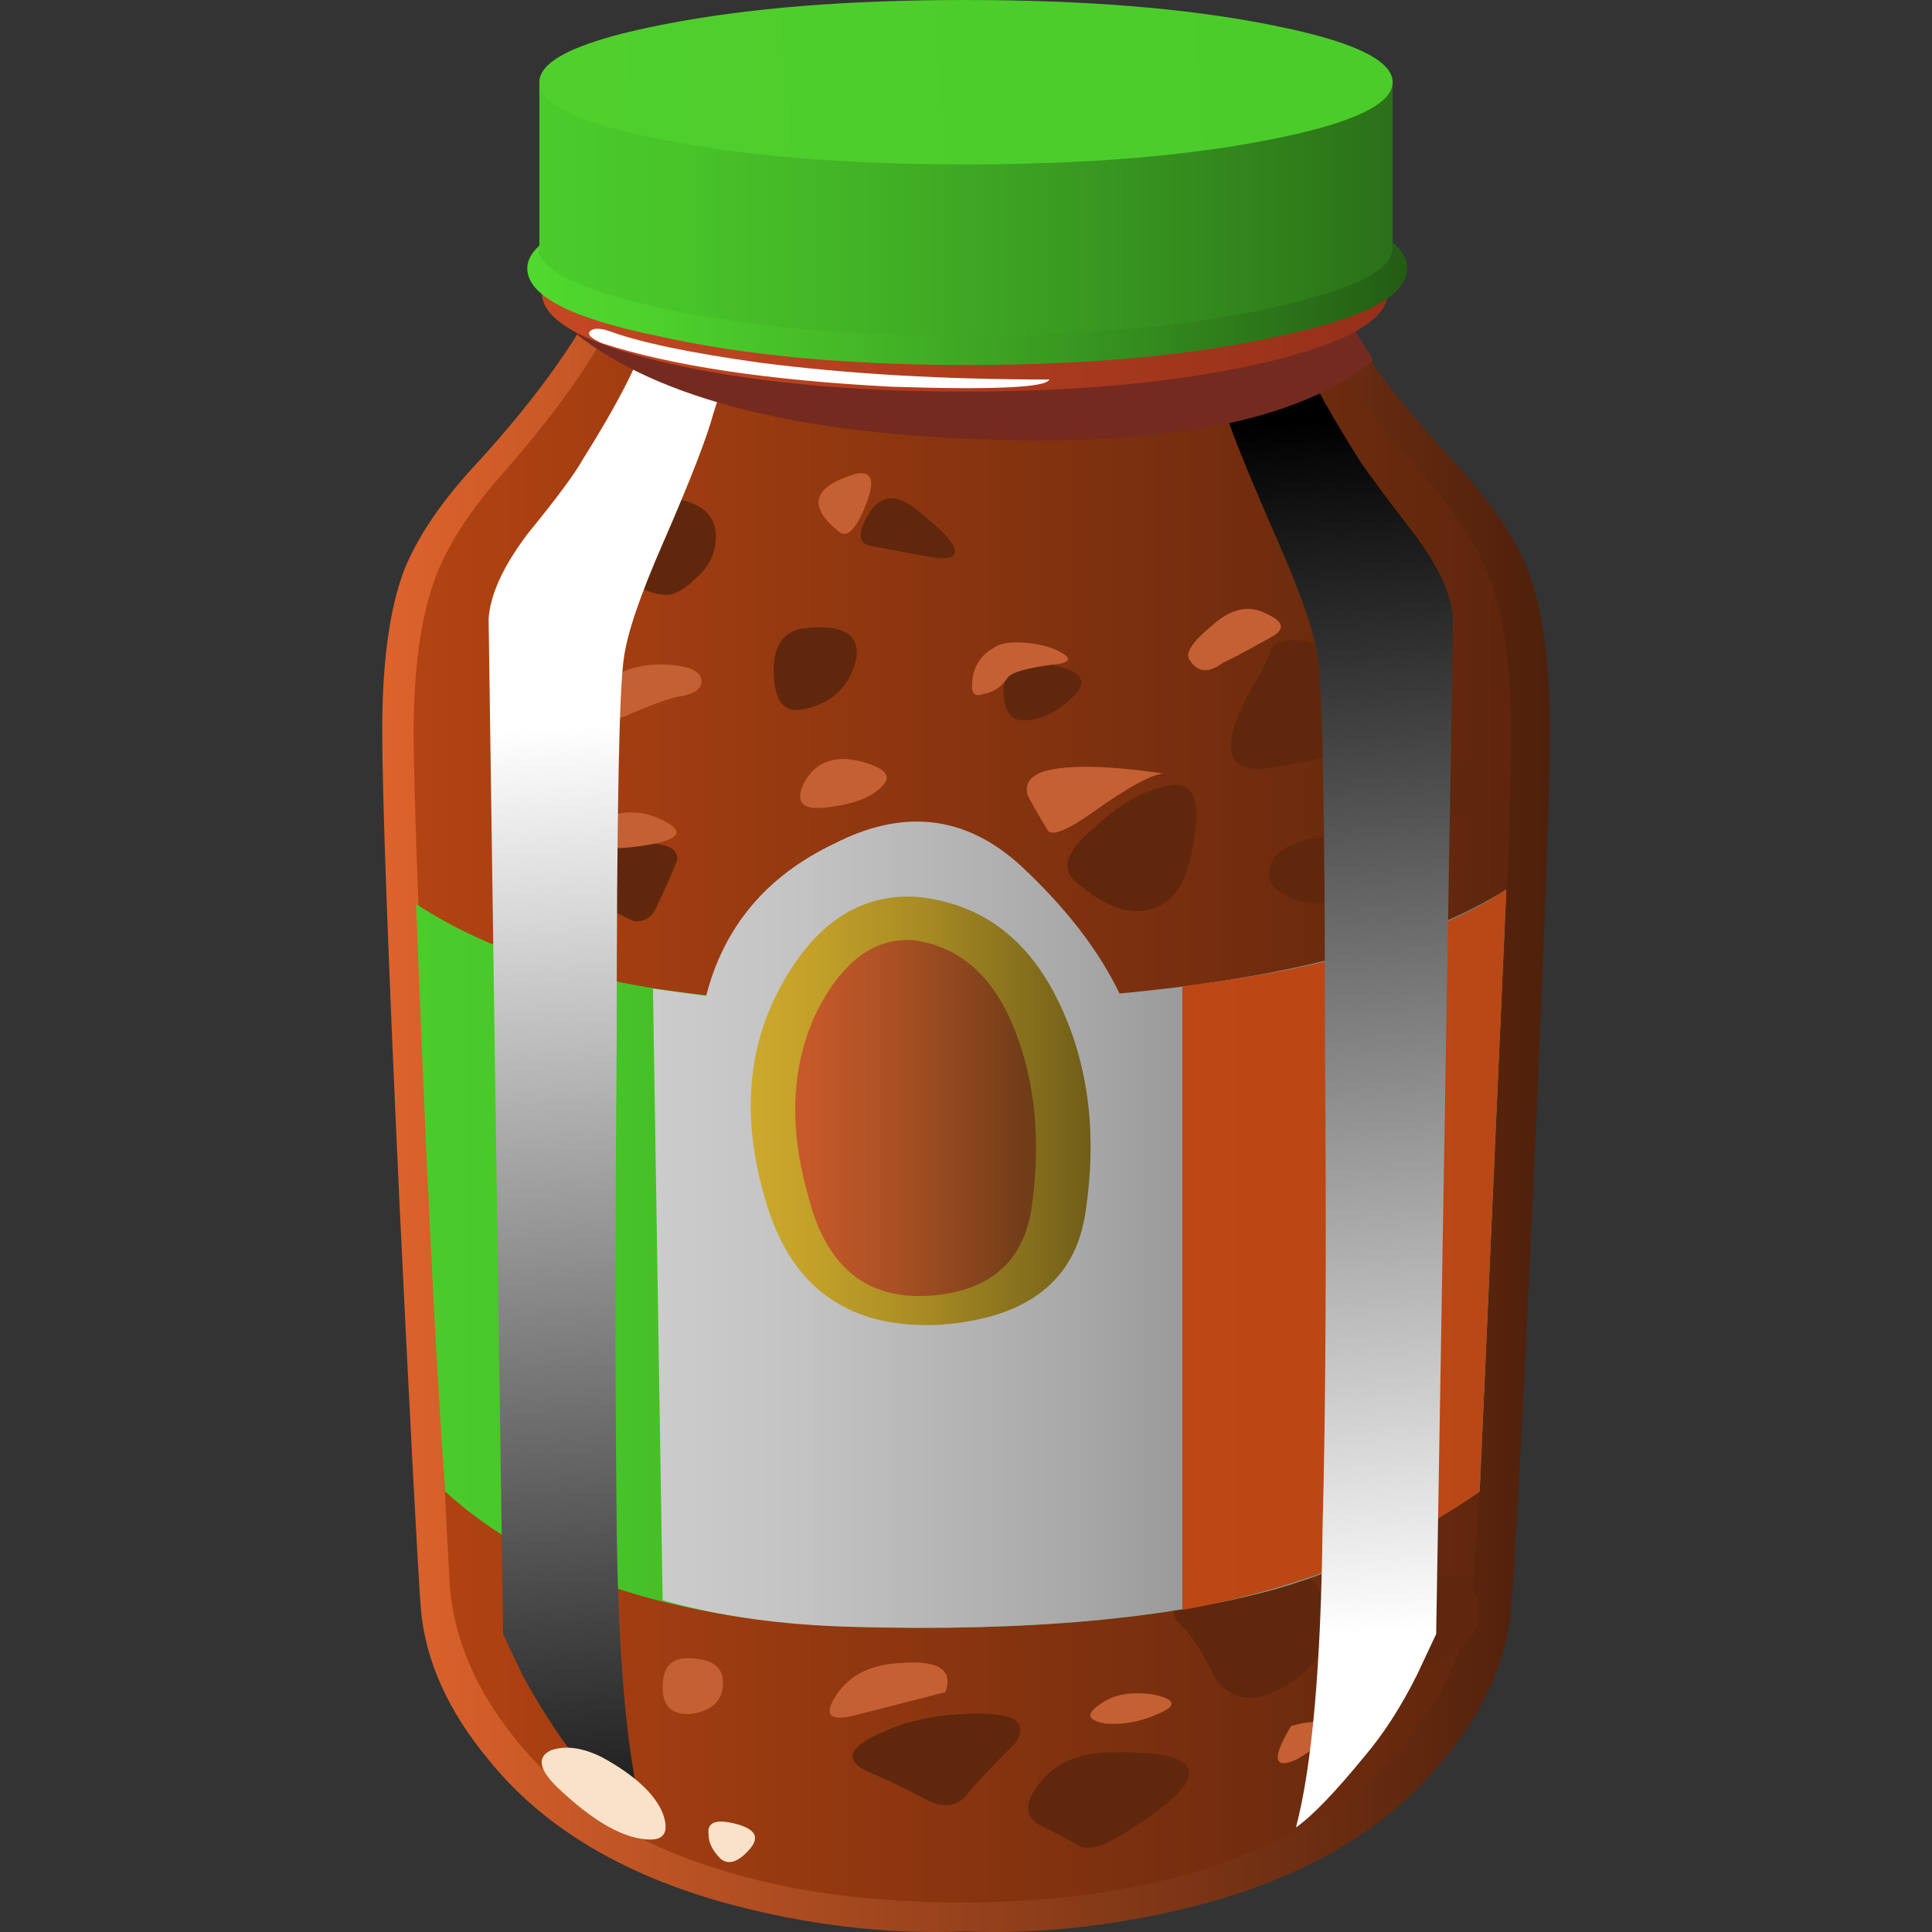 <?xml version="1.0" encoding="UTF-8" standalone="no"?>
<!-- Generator: Adobe Illustrator 15.1.0, SVG Export Plug-In . SVG Version: 6.00 Build 0)  -->

<svg
   xmlns:dc="http://purl.org/dc/elements/1.1/"
   xmlns:cc="http://creativecommons.org/ns#"
   xmlns:rdf="http://www.w3.org/1999/02/22-rdf-syntax-ns#"
   xmlns:svg="http://www.w3.org/2000/svg"
   xmlns="http://www.w3.org/2000/svg"
   xmlns:xlink="http://www.w3.org/1999/xlink"
   xmlns:sodipodi="http://sodipodi.sourceforge.net/DTD/sodipodi-0.dtd"
   xmlns:inkscape="http://www.inkscape.org/namespaces/inkscape"
   version="1.1"
   id="flash0.ai"
   x="0px"
   y="0px"
   width="256"
   height="256"
   viewBox="0 0 256 256"
   xml:space="preserve"
   sodipodi:docname="wicked_bolognese_sauce.svg"
   inkscape:version="0.92.4 (5da689c313, 2019-01-14)"
   inkscape:export-filename="C:\Users\antum\Development\game-resources\icon\CC0\food\individual\Glitch\32x32\condiment\bolognese_sauce.png"
   inkscape:export-xdpi="10.5"
   inkscape:export-ydpi="10.5"><rect x="0" y="0" width="256" height="256" fill="#333333" stroke="none"/><title
   id="title1073">Bolognese Sauce</title><defs
   id="defs264"><linearGradient
     inkscape:collect="always"
     xlink:href="#SVGID_1_"
     id="linearGradient1136"
     gradientUnits="userSpaceOnUse"
     gradientTransform="matrix(0.07,-0.998,0.998,0.07,15753.899,548.523)"
     x1="-545.942"
     y1="-15752.09"
     x2="-520.781"
     y2="-15752.09" /><linearGradient
     inkscape:collect="always"
     xlink:href="#SVGID_2_"
     id="linearGradient1138"
     gradientUnits="userSpaceOnUse"
     x1="4.266"
     y1="-27.48"
     x2="2.516"
     y2="-2.381" /></defs><sodipodi:namedview
   pagecolor="#ffffff"
   bordercolor="#666666"
   borderopacity="1"
   objecttolerance="10"
   gridtolerance="10"
   guidetolerance="10"
   inkscape:pageopacity="0"
   inkscape:pageshadow="2"
   inkscape:window-width="1920"
   inkscape:window-height="1025"
   id="namedview262"
   showgrid="false"
   inkscape:zoom="0.71776158"
   inkscape:cx="127.17191"
   inkscape:cy="64.039329"
   inkscape:window-x="-8"
   inkscape:window-y="-8"
   inkscape:window-maximized="1"
   inkscape:current-layer="flash0.ai"
   fit-margin-top="0"
   fit-margin-left="0"
   fit-margin-right="0"
   fit-margin-bottom="0" />
<symbol
   id="flash0.ai_x5F_8_x2F_Layer_17_x2F__x3C_Path_x3E__x5F_10"
   viewBox="0 -31.5 5.25 31.5"
   transform="translate(0,216.037)">
	<g
   id="Layer_1_16_">
		
			<linearGradient
   id="SVGID_1_"
   gradientUnits="userSpaceOnUse"
   x1="-545.942"
   y1="-15752.09"
   x2="-520.781"
   y2="-15752.09"
   gradientTransform="matrix(0.07,-0.998,0.998,0.07,15753.899,548.523)">
			<stop
   offset="0"
   style="stop-color:#FFFFFF"
   id="stop2" />
			<stop
   offset="1"
   style="stop-color:#000000"
   id="stop4" />
		</linearGradient>
		<path
   style="clip-rule:evenodd;fill:url(#linearGradient1136);fill-rule:evenodd"
   d="M 3.3,-0.55 5.25,0 c 0,-0.267 -0.2,-1.017 -0.6,-2.25 C 4.517,-2.75 4.167,-3.65 3.6,-4.95 3.133,-6.017 2.867,-6.8 2.8,-7.3 2.7,-7.9 2.65,-10.533 2.65,-15.2 c -0.033,-3.966 -0.033,-7.333 0,-10.1 0.033,-2.867 0.233,-4.934 0.6,-6.2 -0.367,0.233 -0.85,0.717 -1.45,1.45 -0.367,0.466 -0.733,1.033 -1.1,1.7 L 0.3,-27.5 0,-6.5 c 0.033,0.5 0.3,1.083 0.8,1.75 0.6,0.733 0.983,1.25 1.15,1.55 0.733,1.167 1.183,2.05 1.35,2.65 z"
   id="path7"
   inkscape:connector-curvature="0" />
	</g>
</symbol>
<symbol
   id="flash0.ai_x5F_8_x2F_Layer_17_x2F__x3C_Path_x3E__x5F_2"
   viewBox="-0.022 -1.179 9.522 1.229"
   transform="translate(0,216.037)">
	<g
   id="Layer_1_19_">
		<path
   style="clip-rule:evenodd;fill:#ffffff;fill-rule:evenodd"
   d="M 0.4,0 C 1.033,-0.233 2.067,-0.45 3.5,-0.65 5.3,-0.883 7.3,-1 9.5,-1 9.433,-1.167 8.35,-1.217 6.25,-1.15 3.683,-1.017 1.683,-0.717 0.25,-0.25 0.017,-0.15 -0.067,-0.067 0,0 0.067,0.067 0.2,0.067 0.4,0 Z"
   id="path11"
   inkscape:connector-curvature="0" />
	</g>
</symbol>
<symbol
   id="flash0.ai_x5F_8_x2F_Layer_17_x2F__x3C_Path_x3E__x5F_27"
   viewBox="0.006 -1.675 1.698 1.705"
   transform="translate(0,216.037)">
	<g
   id="Layer_1_15_">
		<path
   style="clip-rule:evenodd;fill:#60270d;fill-rule:evenodd"
   d="m 1.15,-0.05 c 0.4,-0.1 0.583,-0.317 0.55,-0.65 0,-0.066 -0.1,-0.316 -0.3,-0.75 -0.066,-0.2 -0.183,-0.267 -0.35,-0.2 -0.133,0.066 -0.383,0.3 -0.75,0.7 -0.333,0.367 -0.383,0.633 -0.15,0.8 0.2,0.2 0.533,0.233 1,0.1 z"
   id="path15"
   inkscape:connector-curvature="0" />
	</g>
</symbol>
<symbol
   id="flash0.ai_x5F_8_x2F_Layer_17_x2F__x3C_Path_x3E__x5F_28"
   viewBox="-0.053 -1.2 1.951 1.243"
   transform="translate(0,216.037)">
	<g
   id="Layer_1_14_">
		<path
   style="clip-rule:evenodd;fill:#60270d;fill-rule:evenodd"
   d="m 1.05,-0.15 c 0.9,-0.7 1.083,-1.05 0.55,-1.05 -0.067,0 -0.533,0.083 -1.4,0.25 -0.3,0.033 -0.333,0.25 -0.1,0.65 0.233,0.4 0.55,0.45 0.95,0.15 z"
   id="path19"
   inkscape:connector-curvature="0" />
	</g>
</symbol>
<symbol
   id="flash0.ai_x5F_8_x2F_Layer_17_x2F__x3C_Path_x3E__x5F_29"
   viewBox="-0.001 -2.006 3.001 2.024"
   transform="translate(0,216.037)">
	<g
   id="Layer_1_13_">
		<path
   style="clip-rule:evenodd;fill:#60270d;fill-rule:evenodd"
   d="M 2.6,-0.15 C 2.867,-0.283 3,-0.5 3,-0.8 3,-1.133 2.867,-1.417 2.6,-1.65 2.333,-1.917 2.1,-2.033 1.9,-2 c -0.2,0 -0.667,0.2 -1.4,0.6 -0.7,0.367 -0.667,0.733 0.1,1.1 0.767,0.367 1.433,0.417 2,0.15 z"
   id="path23"
   inkscape:connector-curvature="0" />
	</g>
</symbol>
<symbol
   id="flash0.ai_x5F_8_x2F_Layer_17_x2F__x3C_Path_x3E__x5F_30"
   viewBox="0.012 -1.606 2.291 1.611"
   transform="translate(0,216.037)">
	<g
   id="Layer_1_12_">
		<path
   style="clip-rule:evenodd;fill:#60270d;fill-rule:evenodd"
   d="M 2.3,-0.35 C 2.133,-0.75 2,-1.05 1.9,-1.25 1.8,-1.517 1.633,-1.633 1.4,-1.6 1.3,-1.567 0.95,-1.383 0.35,-1.05 -0.083,-0.817 -0.1,-0.583 0.3,-0.35 0.6,-0.15 0.983,-0.033 1.45,0 2.05,0.033 2.333,-0.083 2.3,-0.35 Z"
   id="path27"
   inkscape:connector-curvature="0" />
	</g>
</symbol>
<symbol
   id="flash0.ai_x5F_8_x2F_Layer_17_x2F__x3C_Path_x3E__x5F_31"
   viewBox="-0.043 -1.972 3.335 1.978"
   transform="translate(0,216.037)">
	<g
   id="Layer_1_11_">
		<path
   style="clip-rule:evenodd;fill:#60270d;fill-rule:evenodd"
   d="M 1.9,-1.7 C 1.533,-1.933 1.25,-2.017 1.05,-1.95 c -0.233,0.133 -0.483,0.267 -0.75,0.4 -0.4,0.167 -0.45,0.45 -0.15,0.85 0.3,0.434 0.767,0.667 1.4,0.7 2.2,0.067 2.317,-0.5 0.35,-1.7 z"
   id="path31"
   inkscape:connector-curvature="0" />
	</g>
</symbol>
<symbol
   id="flash0.ai_x5F_8_x2F_Layer_17_x2F__x3C_Path_x3E__x5F_32"
   viewBox="-0.071 -1.889 3.469 1.894"
   transform="translate(0,216.037)">
	<g
   id="Layer_1_10_">
		<path
   style="clip-rule:evenodd;fill:#60270d;fill-rule:evenodd"
   d="M 2.75,0 C 3.35,-0.033 3.533,-0.233 3.3,-0.6 2.834,-1.067 2.517,-1.4 2.35,-1.6 2.15,-1.9 1.867,-1.967 1.5,-1.8 1,-1.533 0.583,-1.333 0.25,-1.2 c -0.5,0.233 -0.417,0.5 0.25,0.8 0.633,0.3 1.383,0.433 2.25,0.4 z"
   id="path35"
   inkscape:connector-curvature="0" />
	</g>
</symbol>
<symbol
   id="flash0.ai_x5F_8_x2F_Layer_17_x2F__x3C_Path_x3E__x5F_33"
   viewBox="-0.006 -2.124 2.299 2.144"
   transform="translate(0,216.037)">
	<g
   id="Layer_1_9_">
		<path
   style="clip-rule:evenodd;fill:#60270d;fill-rule:evenodd"
   d="M 2.15,-0.25 C 2.583,-1.083 2.033,-1.7 0.5,-2.1 c -0.6,-0.133 -0.667,0.3 -0.2,1.3 0.133,0.333 0.434,0.566 0.9,0.7 0.5,0.2 0.817,0.15 0.95,-0.15 z"
   id="path39"
   inkscape:connector-curvature="0" />
	</g>
</symbol>
<symbol
   id="flash0.ai_x5F_8_x2F_Layer_17_x2F__x3C_Path_x3E__x5F_34"
   viewBox="-0.028 -2.817 3.174 2.817"
   transform="translate(0,216.037)">
	<g
   id="Layer_1_8_">
		<path
   style="clip-rule:evenodd;fill:#60270d;fill-rule:evenodd"
   d="M 1.85,0 C 2.55,0 2.967,-0.317 3.1,-0.95 3.267,-1.617 2.983,-2.167 2.25,-2.6 c -0.6,-0.333 -1.067,-0.283 -1.4,0.15 -0.3,0.6 -0.533,0.967 -0.7,1.1 -0.267,0.233 -0.233,0.5 0.1,0.8 C 0.583,-0.183 1.117,0 1.85,0 Z"
   id="path43"
   inkscape:connector-curvature="0" />
	</g>
</symbol>
<symbol
   id="flash0.ai_x5F_8_x2F_Layer_17_x2F__x3C_Path_x3E__x5F_35"
   viewBox="-0.028 -2.598 2.67 2.615"
   transform="translate(0,216.037)">
	<g
   id="Layer_1_7_">
		<path
   style="clip-rule:evenodd;fill:#60270d;fill-rule:evenodd"
   d="M 2.6,-1.05 C 2.5,-1.85 2.25,-2.333 1.85,-2.5 1.35,-2.733 0.767,-2.55 0.1,-1.95 c -0.267,0.267 -0.117,0.633 0.45,1.1 0.5,0.467 1,0.75 1.5,0.85 0.5,0.1 0.683,-0.25 0.55,-1.05 z"
   id="path47"
   inkscape:connector-curvature="0" />
	</g>
</symbol>
<symbol
   id="flash0.ai_x5F_8_x2F_Layer_17_x2F__x3C_Path_x3E__x5F_36"
   viewBox="-0.043 -1.106 1.531 1.159"
   transform="translate(0,216.037)">
	<g
   id="Layer_1_6_">
		<path
   style="clip-rule:evenodd;fill:#60270d;fill-rule:evenodd"
   d="M 1.2,-0.2 C 1.567,-0.733 1.583,-1.033 1.25,-1.1 0.95,-1.133 0.583,-1.017 0.15,-0.75 -0.15,-0.583 -0.1,-0.367 0.3,-0.1 0.7,0.133 1,0.1 1.2,-0.2 Z"
   id="path51"
   inkscape:connector-curvature="0" />
	</g>
</symbol>
<symbol
   id="flash0.ai_x5F_8_x2F_Layer_17_x2F__x3C_Path_x3E__x5F_37"
   viewBox="-0.005 -1.383 1.884 1.373"
   transform="translate(0,216.037)">
	<g
   id="Layer_1_5_">
		<path
   style="clip-rule:evenodd;fill:#60270d;fill-rule:evenodd"
   d="M 0.65,-0.1 C 1.117,0.067 1.467,0 1.7,-0.3 1.867,-0.533 1.917,-0.767 1.85,-1 1.783,-1.167 1.6,-1.283 1.3,-1.35 0.967,-1.416 0.667,-1.383 0.4,-1.25 0.1,-1.117 -0.033,-0.933 0,-0.7 c 0.033,0.267 0.25,0.467 0.65,0.6 z"
   id="path55"
   inkscape:connector-curvature="0" />
	</g>
</symbol>
<symbol
   id="flash0.ai_x5F_8_x2F_Layer_17_x2F__x3C_Path_x3E__x5F_38"
   viewBox="0.056 -2.655 2.65 2.665"
   transform="translate(0,216.037)">
	<g
   id="Layer_1_4_">
		<path
   style="clip-rule:evenodd;fill:#60270d;fill-rule:evenodd"
   d="M 1.55,0 C 1.817,-0.033 2.067,-0.183 2.3,-0.45 2.6,-0.75 2.733,-1.1 2.7,-1.5 2.667,-1.9 2.483,-2.183 2.15,-2.35 c -0.233,-0.1 -0.7,-0.2 -1.4,-0.3 -0.833,-0.067 -0.917,0.5 -0.25,1.7 0.167,0.267 0.3,0.534 0.4,0.8 C 1,-0.017 1.217,0.033 1.55,0 Z"
   id="path59"
   inkscape:connector-curvature="0" />
	</g>
</symbol>
<symbol
   id="flash0.ai_x5F_8_x2F_Layer_17_x2F__x3C_Path_x3E__x5F_39"
   viewBox="-0.05 -1.2 1.609 1.204"
   transform="translate(0,216.037)">
	<g
   id="Layer_1_3_">
		<path
   style="clip-rule:evenodd;fill:#60270d;fill-rule:evenodd"
   d="M 0.6,0 C 1.5,-0.1 1.767,-0.333 1.4,-0.7 1.067,-1.033 0.717,-1.2 0.35,-1.2 c -0.267,0 -0.4,0.217 -0.4,0.65 0.033,0.4 0.25,0.583 0.65,0.55 z"
   id="path63"
   inkscape:connector-curvature="0" />
	</g>
</symbol>
<symbol
   id="flash0.ai_x5F_8_x2F_Layer_17_x2F__x3C_Path_x3E__x5F_40"
   viewBox="-0.004 -1.688 1.72 1.712"
   transform="translate(0,216.037)">
	<g
   id="Layer_1_2_">
		<path
   style="clip-rule:evenodd;fill:#60270d;fill-rule:evenodd"
   d="M 1.7,-0.65 C 1.567,-1.183 1.233,-1.517 0.7,-1.65 0.267,-1.783 0.033,-1.567 0,-1 c -0.033,0.6 0.167,0.933 0.6,1 0.833,0.1 1.2,-0.117 1.1,-0.65 z"
   id="path67"
   inkscape:connector-curvature="0" />
	</g>
</symbol>
<symbol
   id="flash0.ai_x5F_8_x2F_Layer_17_x2F__x3C_Path_x3E__x5F_8"
   viewBox="0 -3.112 16.5 3.112"
   transform="translate(0,216.037)">
	<g
   id="Layer_1_18_">
		<path
   style="clip-rule:evenodd;fill:#752a20;fill-rule:evenodd"
   d="m 15.6,0 0.9,-1.45 C 15.033,-2.65 12.467,-3.2 8.8,-3.1 4.667,-3 1.733,-2.267 0,-0.9 L 0.55,0 8.05,-0.4 Z"
   id="path71"
   inkscape:connector-curvature="0" />
	</g>
</symbol>
<symbol
   id="flash0.ai_x5F_8_x2F_Layer_17_x2F__x3C_Path_x3E__x5F_9"
   viewBox="0 -31.5 5.3 31.5"
   transform="translate(0,216.037)">
	<g
   id="Layer_1_17_">
		<linearGradient
   id="SVGID_2_"
   gradientUnits="userSpaceOnUse"
   x1="4.266"
   y1="-27.48"
   x2="2.516"
   y2="-2.381">
			<stop
   offset="0"
   style="stop-color:#FFFFFF"
   id="stop75" />
			<stop
   offset="1"
   style="stop-color:#000000"
   id="stop77" />
		</linearGradient>
		<path
   style="clip-rule:evenodd;fill:url(#linearGradient1138);fill-rule:evenodd"
   d="M 1.95,-0.55 C 2.15,-1.15 2.617,-2.033 3.35,-3.2 3.55,-3.5 3.933,-4.016 4.5,-4.75 5,-5.417 5.267,-6 5.3,-6.5 l -0.35,-21 -0.4,-0.85 c -0.333,-0.667 -0.7,-1.233 -1.1,-1.7 -0.6,-0.733 -1.067,-1.217 -1.4,-1.45 0.333,1.267 0.517,3.333 0.55,6.2 0.066,2.4 0.083,5.767 0.05,10.1 0,4.633 -0.05,7.267 -0.15,7.9 -0.067,0.5 -0.333,1.283 -0.8,2.35 -0.6,1.367 -0.967,2.267 -1.1,2.7 C 0.2,-1.017 0,-0.267 0,0 Z"
   id="path80"
   inkscape:connector-curvature="0" />
	</g>
</symbol>
<linearGradient
   id="SVGID_3_"
   gradientUnits="userSpaceOnUse"
   x1="-0.038"
   y1="22.981"
   x2="24.137"
   y2="22.981">
	<stop
   offset="0"
   style="stop-color:#DE632C"
   id="stop84" />
	<stop
   offset="1"
   style="stop-color:#4F200B"
   id="stop86" />
</linearGradient>

<linearGradient
   id="SVGID_4_"
   gradientUnits="userSpaceOnUse"
   x1="0.65"
   y1="22.824"
   x2="23.35"
   y2="22.824">
	<stop
   offset="0"
   style="stop-color:#B34312"
   id="stop91" />
	<stop
   offset="1"
   style="stop-color:#5E260D"
   id="stop93" />
</linearGradient>


























<linearGradient
   id="SVGID_5_"
   gradientUnits="userSpaceOnUse"
   x1="0.737"
   y1="26.035"
   x2="23.262"
   y2="26.035">
	<stop
   offset="0"
   style="stop-color:#4BCC2B"
   id="stop148" />
	<stop
   offset="0.18"
   style="stop-color:#48C329"
   id="stop150" />
	<stop
   offset="0.478"
   style="stop-color:#3FAA24"
   id="stop152" />
	<stop
   offset="0.851"
   style="stop-color:#31821C"
   id="stop154" />
	<stop
   offset="1"
   style="stop-color:#2B7018"
   id="stop156" />
</linearGradient>

<linearGradient
   id="SVGID_6_"
   gradientUnits="userSpaceOnUse"
   x1="5.575"
   y1="25.332"
   x2="23.225"
   y2="25.332">
	<stop
   offset="0"
   style="stop-color:#CCCCCC"
   id="stop161" />
	<stop
   offset="0.18"
   style="stop-color:#C3C3C3"
   id="stop163" />
	<stop
   offset="0.478"
   style="stop-color:#AAAAAA"
   id="stop165" />
	<stop
   offset="0.851"
   style="stop-color:#828282"
   id="stop167" />
	<stop
   offset="1"
   style="stop-color:#707070"
   id="stop169" />
</linearGradient>

<linearGradient
   id="SVGID_7_"
   gradientUnits="userSpaceOnUse"
   x1="16.55"
   y1="25.85"
   x2="23.25"
   y2="25.85">
	<stop
   offset="0"
   style="stop-color:#BD4715"
   id="stop174" />
	<stop
   offset="1"
   style="stop-color:#BA4816"
   id="stop176" />
</linearGradient>

<linearGradient
   id="SVGID_8_"
   gradientUnits="userSpaceOnUse"
   x1="7.663"
   y1="22.977"
   x2="14.638"
   y2="22.977">
	<stop
   offset="0"
   style="stop-color:#CCA92B"
   id="stop181" />
	<stop
   offset="0.18"
   style="stop-color:#C3A129"
   id="stop183" />
	<stop
   offset="0.478"
   style="stop-color:#AA8D24"
   id="stop185" />
	<stop
   offset="0.851"
   style="stop-color:#826C1C"
   id="stop187" />
	<stop
   offset="1"
   style="stop-color:#705D18"
   id="stop189" />
</linearGradient>

<linearGradient
   id="SVGID_9_"
   gradientUnits="userSpaceOnUse"
   x1="8.112"
   y1="23.127"
   x2="13.287"
   y2="23.127">
	<stop
   offset="0"
   style="stop-color:#CC5B2B"
   id="stop194" />
	<stop
   offset="0.18"
   style="stop-color:#C35829"
   id="stop196" />
	<stop
   offset="0.478"
   style="stop-color:#AA5024"
   id="stop198" />
	<stop
   offset="0.851"
   style="stop-color:#82431C"
   id="stop200" />
	<stop
   offset="1"
   style="stop-color:#703D18"
   id="stop202" />
</linearGradient>




<linearGradient
   id="SVGID_10_"
   gradientUnits="userSpaceOnUse"
   x1="3.3"
   y1="6.05"
   x2="20.775"
   y2="6.05">
	<stop
   offset="0"
   style="stop-color:#C44822"
   id="stop213" />
	<stop
   offset="1"
   style="stop-color:#96301A"
   id="stop215" />
</linearGradient>

<linearGradient
   id="SVGID_11_"
   gradientUnits="userSpaceOnUse"
   x1="3"
   y1="5.55"
   x2="21.2"
   y2="5.55">
	<stop
   offset="0"
   style="stop-color:#50D92E"
   id="stop220" />
	<stop
   offset="0.145"
   style="stop-color:#4DD02C"
   id="stop222" />
	<stop
   offset="0.38"
   style="stop-color:#44B727"
   id="stop224" />
	<stop
   offset="0.678"
   style="stop-color:#358F1F"
   id="stop226" />
	<stop
   offset="1"
   style="stop-color:#235C14"
   id="stop228" />
</linearGradient>


<linearGradient
   id="SVGID_12_"
   gradientUnits="userSpaceOnUse"
   x1="3.212"
   y1="4.3"
   x2="20.887"
   y2="4.3">
	<stop
   offset="0"
   style="stop-color:#4BCC2B"
   id="stop235" />
	<stop
   offset="0.18"
   style="stop-color:#48C329"
   id="stop237" />
	<stop
   offset="0.478"
   style="stop-color:#3FAA24"
   id="stop239" />
	<stop
   offset="0.851"
   style="stop-color:#31821C"
   id="stop241" />
	<stop
   offset="1"
   style="stop-color:#2B7018"
   id="stop243" />
</linearGradient>

<linearGradient
   id="SVGID_13_"
   gradientUnits="userSpaceOnUse"
   x1="-19.399"
   y1="-2.581"
   x2="-3.381"
   y2="-2.581"
   gradientTransform="matrix(-0.997,0.073,-0.073,-0.997,4.031509e-5,-3.970489e-4)">
	<stop
   offset="0"
   style="stop-color:#4BCC2B"
   id="stop248" />
	<stop
   offset="1"
   style="stop-color:#50CF2D"
   id="stop250" />
</linearGradient>



<g
   id="g1118"
   transform="matrix(6.406,0,0,6.406,50.649,-1.8001515e-7)"><path
     id="path89"
     d="m 22.3,9.7 c 0.667,0.733 1.134,1.433 1.4,2.1 0.3,0.8 0.45,1.9 0.45,3.3 0,1.267 -0.117,4.483 -0.351,9.65 -0.2,4.4 -0.35,7.25 -0.45,8.55 -0.1,1.066 -0.566,2.101 -1.399,3.101 -1.1,1.366 -2.717,2.35 -4.85,2.949 -1.733,0.467 -3.417,0.667 -5.05,0.601 -1.633,0.066 -3.3,-0.134 -5,-0.601 C 4.917,38.75 3.3,37.767 2.2,36.4 1.367,35.4 0.9,34.366 0.8,33.299 0.734,32.433 0.584,29.582 0.35,24.749 0.117,19.683 0,16.467 0,15.1 0,13.7 0.15,12.6 0.45,11.8 0.717,11.133 1.183,10.433 1.85,9.7 3.083,8.367 3.983,7.133 4.55,6 L 12.05,6.4 19.6,6 c 0.4,0.967 1.3,2.2 2.7,3.7 z"
     style="clip-rule:evenodd;fill:url(#SVGID_3_);fill-rule:evenodd"
     inkscape:connector-curvature="0" /><path
     id="path96"
     d="m 21.6,9.9 c 0.634,0.733 1.067,1.417 1.301,2.05 0.3,0.8 0.449,1.867 0.449,3.2 0,1.333 -0.116,4.45 -0.35,9.35 -0.2,4.733 -0.35,7.517 -0.45,8.35 -0.066,1.034 -0.483,2.051 -1.25,3.051 -1.066,1.333 -2.6,2.283 -4.6,2.85 -1.367,0.4 -2.934,0.6 -4.7,0.6 -1.8,0 -3.383,-0.199 -4.75,-0.6 C 5.25,38.185 3.733,37.234 2.7,35.901 1.933,34.934 1.5,33.918 1.4,32.85 1.333,31.717 1.2,28.934 1,24.5 0.767,19.5 0.65,16.383 0.65,15.15 0.65,13.817 0.8,12.75 1.1,11.95 1.333,11.317 1.767,10.633 2.4,9.9 3.667,8.467 4.5,7.267 4.9,6.3 L 12,6.7 19.05,6.3 c 0.433,1.033 1.283,2.233 2.55,3.6 z"
     style="clip-rule:evenodd;fill:url(#SVGID_4_);fill-rule:evenodd"
     inkscape:connector-curvature="0" /><use
     id="use98"
     style="overflow:visible;opacity:0.578;enable-background:new"
     transform="matrix(1,0,0,-1,8.1,229.037)"
     y="-1.688"
     x="-0.004"
     height="1.712"
     width="1.72"
     xlink:href="#flash0.ai_x5F_8_x2F_Layer_17_x2F__x3C_Path_x3E__x5F_40" /><use
     id="use100"
     style="overflow:visible;opacity:0.578;enable-background:new"
     transform="matrix(1,0,0,-1,12.9,229.737)"
     y="-1.2"
     x="-0.05"
     height="1.204"
     width="1.609"
     xlink:href="#flash0.ai_x5F_8_x2F_Layer_17_x2F__x3C_Path_x3E__x5F_39" /><use
     id="use102"
     style="overflow:visible;opacity:0.578;enable-background:new"
     transform="matrix(1,0,0,-1,17.5,229.287)"
     y="-2.655"
     x="0.056"
     height="2.665"
     width="2.65"
     xlink:href="#flash0.ai_x5F_8_x2F_Layer_17_x2F__x3C_Path_x3E__x5F_38" /><use
     id="use104"
     style="overflow:visible;opacity:0.578;enable-background:new"
     transform="matrix(1,0,0,-1,18.35,233.337)"
     y="-1.383"
     x="-0.005"
     height="1.373"
     width="1.884"
     xlink:href="#flash0.ai_x5F_8_x2F_Layer_17_x2F__x3C_Path_x3E__x5F_37" /><use
     id="use106"
     style="overflow:visible;opacity:0.578;enable-background:new"
     transform="matrix(1,0,0,-1,21.35,231.837)"
     y="-1.106"
     x="-0.043"
     height="1.159"
     width="1.531"
     xlink:href="#flash0.ai_x5F_8_x2F_Layer_17_x2F__x3C_Path_x3E__x5F_36" /><use
     id="use108"
     style="overflow:visible;opacity:0.578;enable-background:new"
     transform="matrix(1,0,0,-1,14.2,232.287)"
     y="-2.598"
     x="-0.028"
     height="2.615"
     width="2.67"
     xlink:href="#flash0.ai_x5F_8_x2F_Layer_17_x2F__x3C_Path_x3E__x5F_35" /><use
     id="use110"
     style="overflow:visible;opacity:0.578;enable-background:new"
     transform="matrix(1,0,0,-1,16.4,248.337)"
     y="-2.817"
     x="-0.028"
     height="2.817"
     width="3.174"
     xlink:href="#flash0.ai_x5F_8_x2F_Layer_17_x2F__x3C_Path_x3E__x5F_34" /><use
     id="use112"
     style="overflow:visible;opacity:0.578;enable-background:new"
     transform="matrix(1,0,0,-1,20.4,248.636)"
     y="-2.124"
     x="-0.006"
     height="2.144"
     width="2.299"
     xlink:href="#flash0.ai_x5F_8_x2F_Layer_17_x2F__x3C_Path_x3E__x5F_33" /><use
     id="use114"
     style="overflow:visible;opacity:0.578;enable-background:new"
     transform="matrix(1,0,0,-1,9.8,251.487)"
     y="-1.889"
     x="-0.071"
     height="1.894"
     width="3.469"
     xlink:href="#flash0.ai_x5F_8_x2F_Layer_17_x2F__x3C_Path_x3E__x5F_32" /><use
     id="use116"
     style="overflow:visible;opacity:0.578;enable-background:new"
     transform="matrix(1,0,0,-1,13.4,252.287)"
     y="-1.972"
     x="-0.043"
     height="1.978"
     width="3.335"
     xlink:href="#flash0.ai_x5F_8_x2F_Layer_17_x2F__x3C_Path_x3E__x5F_31" /><use
     id="use118"
     style="overflow:visible;opacity:0.578;enable-background:new"
     transform="matrix(1,0,0,-1,3.8,233.487)"
     y="-1.606"
     x="0.012"
     height="1.611"
     width="2.291"
     xlink:href="#flash0.ai_x5F_8_x2F_Layer_17_x2F__x3C_Path_x3E__x5F_30" /><use
     id="use120"
     style="overflow:visible;opacity:0.578;enable-background:new"
     transform="matrix(1,0,0,-1,3.9,226.337)"
     y="-2.006"
     x="-0.001"
     height="2.024"
     width="3.001"
     xlink:href="#flash0.ai_x5F_8_x2F_Layer_17_x2F__x3C_Path_x3E__x5F_29" /><use
     id="use122"
     style="overflow:visible;opacity:0.578;enable-background:new"
     transform="matrix(1,0,0,-1,9.95,226.387)"
     y="-1.2"
     x="-0.053"
     height="1.243"
     width="1.951"
     xlink:href="#flash0.ai_x5F_8_x2F_Layer_17_x2F__x3C_Path_x3E__x5F_28" /><use
     id="use124"
     style="overflow:visible;opacity:0.578;enable-background:new"
     transform="matrix(1,0,0,-1,2.65,249.487)"
     y="-1.675"
     x="0.006"
     height="1.705"
     width="1.698"
     xlink:href="#flash0.ai_x5F_8_x2F_Layer_17_x2F__x3C_Path_x3E__x5F_27" /><path
     id="path126"
     d="m 5.95,13.75 c 0.4,0.033 0.617,0.133 0.65,0.3 0.033,0.167 -0.1,0.284 -0.4,0.35 -0.133,0 -0.517,0.133 -1.15,0.4 C 4.617,15 4.367,15 4.3,14.8 4.234,14.533 4.367,14.283 4.7,14.05 5.033,13.817 5.45,13.717 5.95,13.75 Z"
     style="clip-rule:evenodd;fill:#c46033;fill-rule:evenodd"
     inkscape:connector-curvature="0" /><path
     id="path128"
     d="M 9.45,11 C 8.783,10.467 8.9,10.067 9.8,9.8 10.133,9.734 10.2,9.95 10,10.45 9.8,10.95 9.617,11.133 9.45,11 Z"
     style="clip-rule:evenodd;fill:#c46033;fill-rule:evenodd"
     inkscape:connector-curvature="0" /><path
     id="path130"
     d="m 14.05,13.5 c 0.233,0.133 0.167,0.217 -0.2,0.25 -0.5,0.067 -0.8,0.15 -0.9,0.25 -0.133,0.2 -0.3,0.317 -0.5,0.35 -0.167,0.066 -0.25,0.017 -0.25,-0.15 0,-0.367 0.15,-0.633 0.45,-0.8 0.133,-0.1 0.367,-0.133 0.7,-0.1 0.3,0.033 0.533,0.1 0.7,0.2 z"
     style="clip-rule:evenodd;fill:#c46033;fill-rule:evenodd"
     inkscape:connector-curvature="0" /><path
     id="path132"
     d="m 18.3,12.7 c 0.367,0.167 0.383,0.333 0.05,0.5 -0.6,0.333 -0.917,0.5 -0.95,0.5 -0.3,0.233 -0.533,0.216 -0.7,-0.05 -0.1,-0.133 0.05,-0.367 0.45,-0.7 0.4,-0.367 0.783,-0.45 1.15,-0.25 z"
     style="clip-rule:evenodd;fill:#c46033;fill-rule:evenodd"
     inkscape:connector-curvature="0" /><path
     id="path134"
     d="m 16.15,16 c -0.267,0.033 -0.75,0.3 -1.45,0.8 -0.567,0.4 -0.883,0.517 -0.95,0.35 -0.2,-0.333 -0.333,-0.566 -0.4,-0.7 -0.067,-0.233 0.05,-0.4 0.35,-0.5 0.5,-0.133 1.317,-0.117 2.45,0.05 z"
     style="clip-rule:evenodd;fill:#c46033;fill-rule:evenodd"
     inkscape:connector-curvature="0" /><path
     id="path136"
     d="m 5.95,17.05 c 0.3,0.2 0.1,0.35 -0.6,0.45 -0.733,0.1 -1.1,0.033 -1.1,-0.2 0,-0.233 0.183,-0.383 0.55,-0.45 0.4,-0.1 0.783,-0.033 1.15,0.2 z"
     style="clip-rule:evenodd;fill:#c46033;fill-rule:evenodd"
     inkscape:connector-curvature="0" /><path
     id="path138"
     d="m 9.9,15.75 c 0.5,0.133 0.65,0.3 0.45,0.5 -0.2,0.233 -0.583,0.383 -1.15,0.45 -0.534,0.066 -0.684,-0.117 -0.45,-0.55 0.233,-0.4 0.617,-0.533 1.15,-0.4 z"
     style="clip-rule:evenodd;fill:#c46033;fill-rule:evenodd"
     inkscape:connector-curvature="0" /><path
     id="path140"
     d="m 6.3,34.3 c 0.5,0 0.75,0.167 0.75,0.5 0,0.367 -0.216,0.584 -0.65,0.65 C 6,35.483 5.8,35.3 5.8,34.9 c 0,-0.4 0.167,-0.6 0.5,-0.6 z"
     style="clip-rule:evenodd;fill:#c46033;fill-rule:evenodd"
     inkscape:connector-curvature="0" /><path
     id="path142"
     d="m 10.7,34.4 c 0.8,-0.067 1.117,0.133 0.95,0.6 L 9.7,35.5 c -0.467,0.1 -0.567,-0.05 -0.3,-0.45 0.267,-0.4 0.7,-0.616 1.3,-0.65 z"
     style="clip-rule:evenodd;fill:#c46033;fill-rule:evenodd"
     inkscape:connector-curvature="0" /><path
     id="path144"
     d="m 15.95,35.05 c 0.466,0.101 0.5,0.233 0.1,0.4 -0.367,0.166 -0.733,0.233 -1.1,0.2 -0.367,-0.067 -0.4,-0.2 -0.1,-0.4 0.267,-0.2 0.633,-0.267 1.1,-0.2 z"
     style="clip-rule:evenodd;fill:#c46033;fill-rule:evenodd"
     inkscape:connector-curvature="0" /><path
     id="path146"
     d="m 18.8,35.7 c 0.5,-0.134 0.733,-0.101 0.7,0.1 -0.033,0.201 -0.233,0.4 -0.6,0.601 C 18.433,36.6 18.4,36.366 18.8,35.7 Z"
     style="clip-rule:evenodd;fill:#c46033;fill-rule:evenodd"
     inkscape:connector-curvature="0" /><path
     id="path159"
     d="M 23.25,18.4 22.7,30.85 c -1.3,0.9 -2.684,1.567 -4.15,2 -2.267,0.634 -5.2,0.9 -8.8,0.801 C 6.017,33.517 3.2,32.583 1.3,30.85 1.1,28.017 0.9,23.967 0.7,18.7 c 1.833,1.2 4.367,1.867 7.6,2 7.067,0.267 12.05,-0.5 14.95,-2.3 z"
     style="clip-rule:evenodd;fill:url(#SVGID_5_);fill-rule:evenodd"
     inkscape:connector-curvature="0" /><path
     id="path172"
     d="m 13.2,17.9 c 0.933,0.867 1.617,1.75 2.05,2.65 3.567,-0.333 6.233,-1.05 8,-2.15 L 22.7,30.85 c -1.3,0.9 -2.684,1.567 -4.15,2 -2.267,0.634 -5.2,0.9 -8.8,0.801 C 8.283,33.616 6.967,33.434 5.8,33.1 L 5.6,20.45 6.7,20.6 c 0.367,-1.434 1.25,-2.483 2.65,-3.15 1.433,-0.733 2.717,-0.583 3.85,0.45 z"
     style="clip-rule:evenodd;fill:url(#SVGID_6_);fill-rule:evenodd"
     inkscape:connector-curvature="0" /><path
     id="path179"
     d="m 16.55,20.4 c 3.034,-0.367 5.267,-1.033 6.7,-2 L 22.7,30.85 c -1.7,1.2 -3.75,2.017 -6.15,2.45 z"
     style="clip-rule:evenodd;fill:url(#SVGID_7_);fill-rule:evenodd"
     inkscape:connector-curvature="0" /><path
     id="path192"
     d="m 11.05,18.55 c 1.367,0.133 2.367,0.9 3,2.3 0.567,1.233 0.733,2.633 0.5,4.2 -0.2,1.434 -1.2,2.217 -3,2.351 -1.867,0.1 -3.066,-0.733 -3.6,-2.5 C 7.417,23.167 7.533,21.634 8.3,20.3 9,19.067 9.917,18.483 11.05,18.55 Z"
     style="clip-rule:evenodd;fill:url(#SVGID_8_);fill-rule:evenodd"
     inkscape:connector-curvature="0" /><path
     id="path205"
     d="m 11,19.45 c 0.967,0.133 1.667,0.767 2.1,1.899 0.4,1.034 0.517,2.2 0.35,3.5 -0.133,1.2 -0.833,1.851 -2.1,1.95 C 10.017,26.9 9.166,26.199 8.8,24.699 8.4,23.267 8.467,22 9,20.9 c 0.533,-1.033 1.2,-1.517 2,-1.45 z"
     style="clip-rule:evenodd;fill:url(#SVGID_9_);fill-rule:evenodd"
     inkscape:connector-curvature="0" /><use
     id="use207"
     style="overflow:visible;opacity:0.578;enable-background:new"
     transform="matrix(1,0,0,-1,2.2,222.337)"
     y="-31.5"
     height="31.5"
     width="5.25"
     xlink:href="#flash0.ai_x5F_8_x2F_Layer_17_x2F__x3C_Path_x3E__x5F_10"
     x="0" /><use
     id="use209"
     style="overflow:visible;opacity:0.211;enable-background:new"
     transform="matrix(1,0,0,-1,16.85,222.337)"
     y="-31.5"
     height="31.5"
     width="5.3"
     xlink:href="#flash0.ai_x5F_8_x2F_Layer_17_x2F__x3C_Path_x3E__x5F_9"
     x="0" /><use
     id="use211"
     style="overflow:visible;opacity:0.672;enable-background:new"
     transform="matrix(1,0,0,-1,4,222.037)"
     y="-3.112"
     height="3.112"
     width="16.5"
     xlink:href="#flash0.ai_x5F_8_x2F_Layer_17_x2F__x3C_Path_x3E__x5F_8"
     x="0" /><path
     id="path218"
     d="m 20.8,6.05 c 0,0.567 -0.85,1.05 -2.55,1.45 -1.733,0.4 -3.8,0.6 -6.2,0.6 C 9.65,8.1 7.584,7.9 5.85,7.5 4.15,7.1 3.3,6.617 3.3,6.05 3.3,5.483 4.15,5 5.85,4.6 7.55,4.2 9.617,4 12.05,4 c 2.4,0 4.467,0.2 6.2,0.6 1.7,0.4 2.55,0.883 2.55,1.45 z"
     style="clip-rule:evenodd;fill:url(#SVGID_10_);fill-rule:evenodd"
     inkscape:connector-curvature="0" /><path
     id="path231"
     d="m 21.2,5.55 c 0,0.567 -0.883,1.034 -2.65,1.4 -1.767,0.4 -3.917,0.6 -6.45,0.6 C 9.6,7.55 7.467,7.35 5.7,6.95 3.9,6.583 3,6.117 3,5.55 c 0,-0.533 0.9,-1 2.7,-1.4 1.767,-0.4 3.9,-0.6 6.4,-0.6 2.533,0 4.683,0.2 6.45,0.6 1.767,0.367 2.65,0.833 2.65,1.4 z"
     style="clip-rule:evenodd;fill:url(#SVGID_11_);fill-rule:evenodd"
     inkscape:connector-curvature="0" /><path
     id="path233"
     d="m 20.9,1.8 v 3.4 c -0.033,0.4 -0.917,0.75 -2.65,1.05 -1.7,0.267 -3.767,0.4 -6.2,0.4 C 9.65,6.65 7.6,6.517 5.9,6.25 4.2,5.95 3.317,5.6 3.25,5.2 V 1.8 Z"
     style="clip-rule:evenodd;fill:#0304d6;fill-rule:evenodd"
     inkscape:connector-curvature="0" /><path
     id="path246"
     d="M 20.9,5.2 C 20.834,5.633 19.95,6.033 18.25,6.4 16.483,6.767 14.417,6.95 12.05,6.95 9.717,6.95 7.667,6.766 5.9,6.4 4.2,6.033 3.317,5.633 3.25,5.2 V 1.65 H 20.9 Z"
     style="clip-rule:evenodd;fill:url(#SVGID_12_);fill-rule:evenodd"
     inkscape:connector-curvature="0" /><path
     id="path253"
     d="m 20.9,1.7 c 0,0.466 -0.867,0.867 -2.6,1.2 C 16.6,3.233 14.517,3.4 12.05,3.4 9.617,3.4 7.55,3.233 5.85,2.9 4.117,2.567 3.25,2.167 3.25,1.7 3.25,1.233 4.117,0.833 5.85,0.5 7.55,0.167 9.617,0 12.05,0 c 2.467,0 4.55,0.167 6.25,0.5 1.733,0.333 2.6,0.733 2.6,1.2 z"
     style="clip-rule:evenodd;fill:url(#SVGID_13_);fill-rule:evenodd"
     inkscape:connector-curvature="0" /><use
     id="use255"
     style="overflow:visible;opacity:0.481;enable-background:new"
     transform="matrix(1,0,0,-1,4.3,222.887)"
     y="-1.179"
     x="-0.022"
     height="1.229"
     width="9.522"
     xlink:href="#flash0.ai_x5F_8_x2F_Layer_17_x2F__x3C_Path_x3E__x5F_2" /><path
     id="path257"
     d="m 4.55,36.35 c 0.667,0.367 1.083,0.75 1.25,1.15 0.133,0.366 0.05,0.55 -0.25,0.55 -0.533,0 -1.183,-0.366 -1.95,-1.1 C 3.233,36.583 3.2,36.333 3.5,36.2 3.8,36.1 4.15,36.15 4.55,36.35 Z"
     style="clip-rule:evenodd;fill:#f9e2c9;fill-rule:evenodd"
     inkscape:connector-curvature="0" /><path
     id="path259"
     d="m 7.2,37.7 c 0.5,0.1 0.633,0.283 0.4,0.55 C 7.367,38.517 7.166,38.583 7,38.45 6.833,38.283 6.75,38.116 6.75,37.95 6.717,37.717 6.867,37.634 7.2,37.7 Z"
     style="clip-rule:evenodd;fill:#f9e2c9;fill-rule:evenodd"
     inkscape:connector-curvature="0" /></g>
</svg>